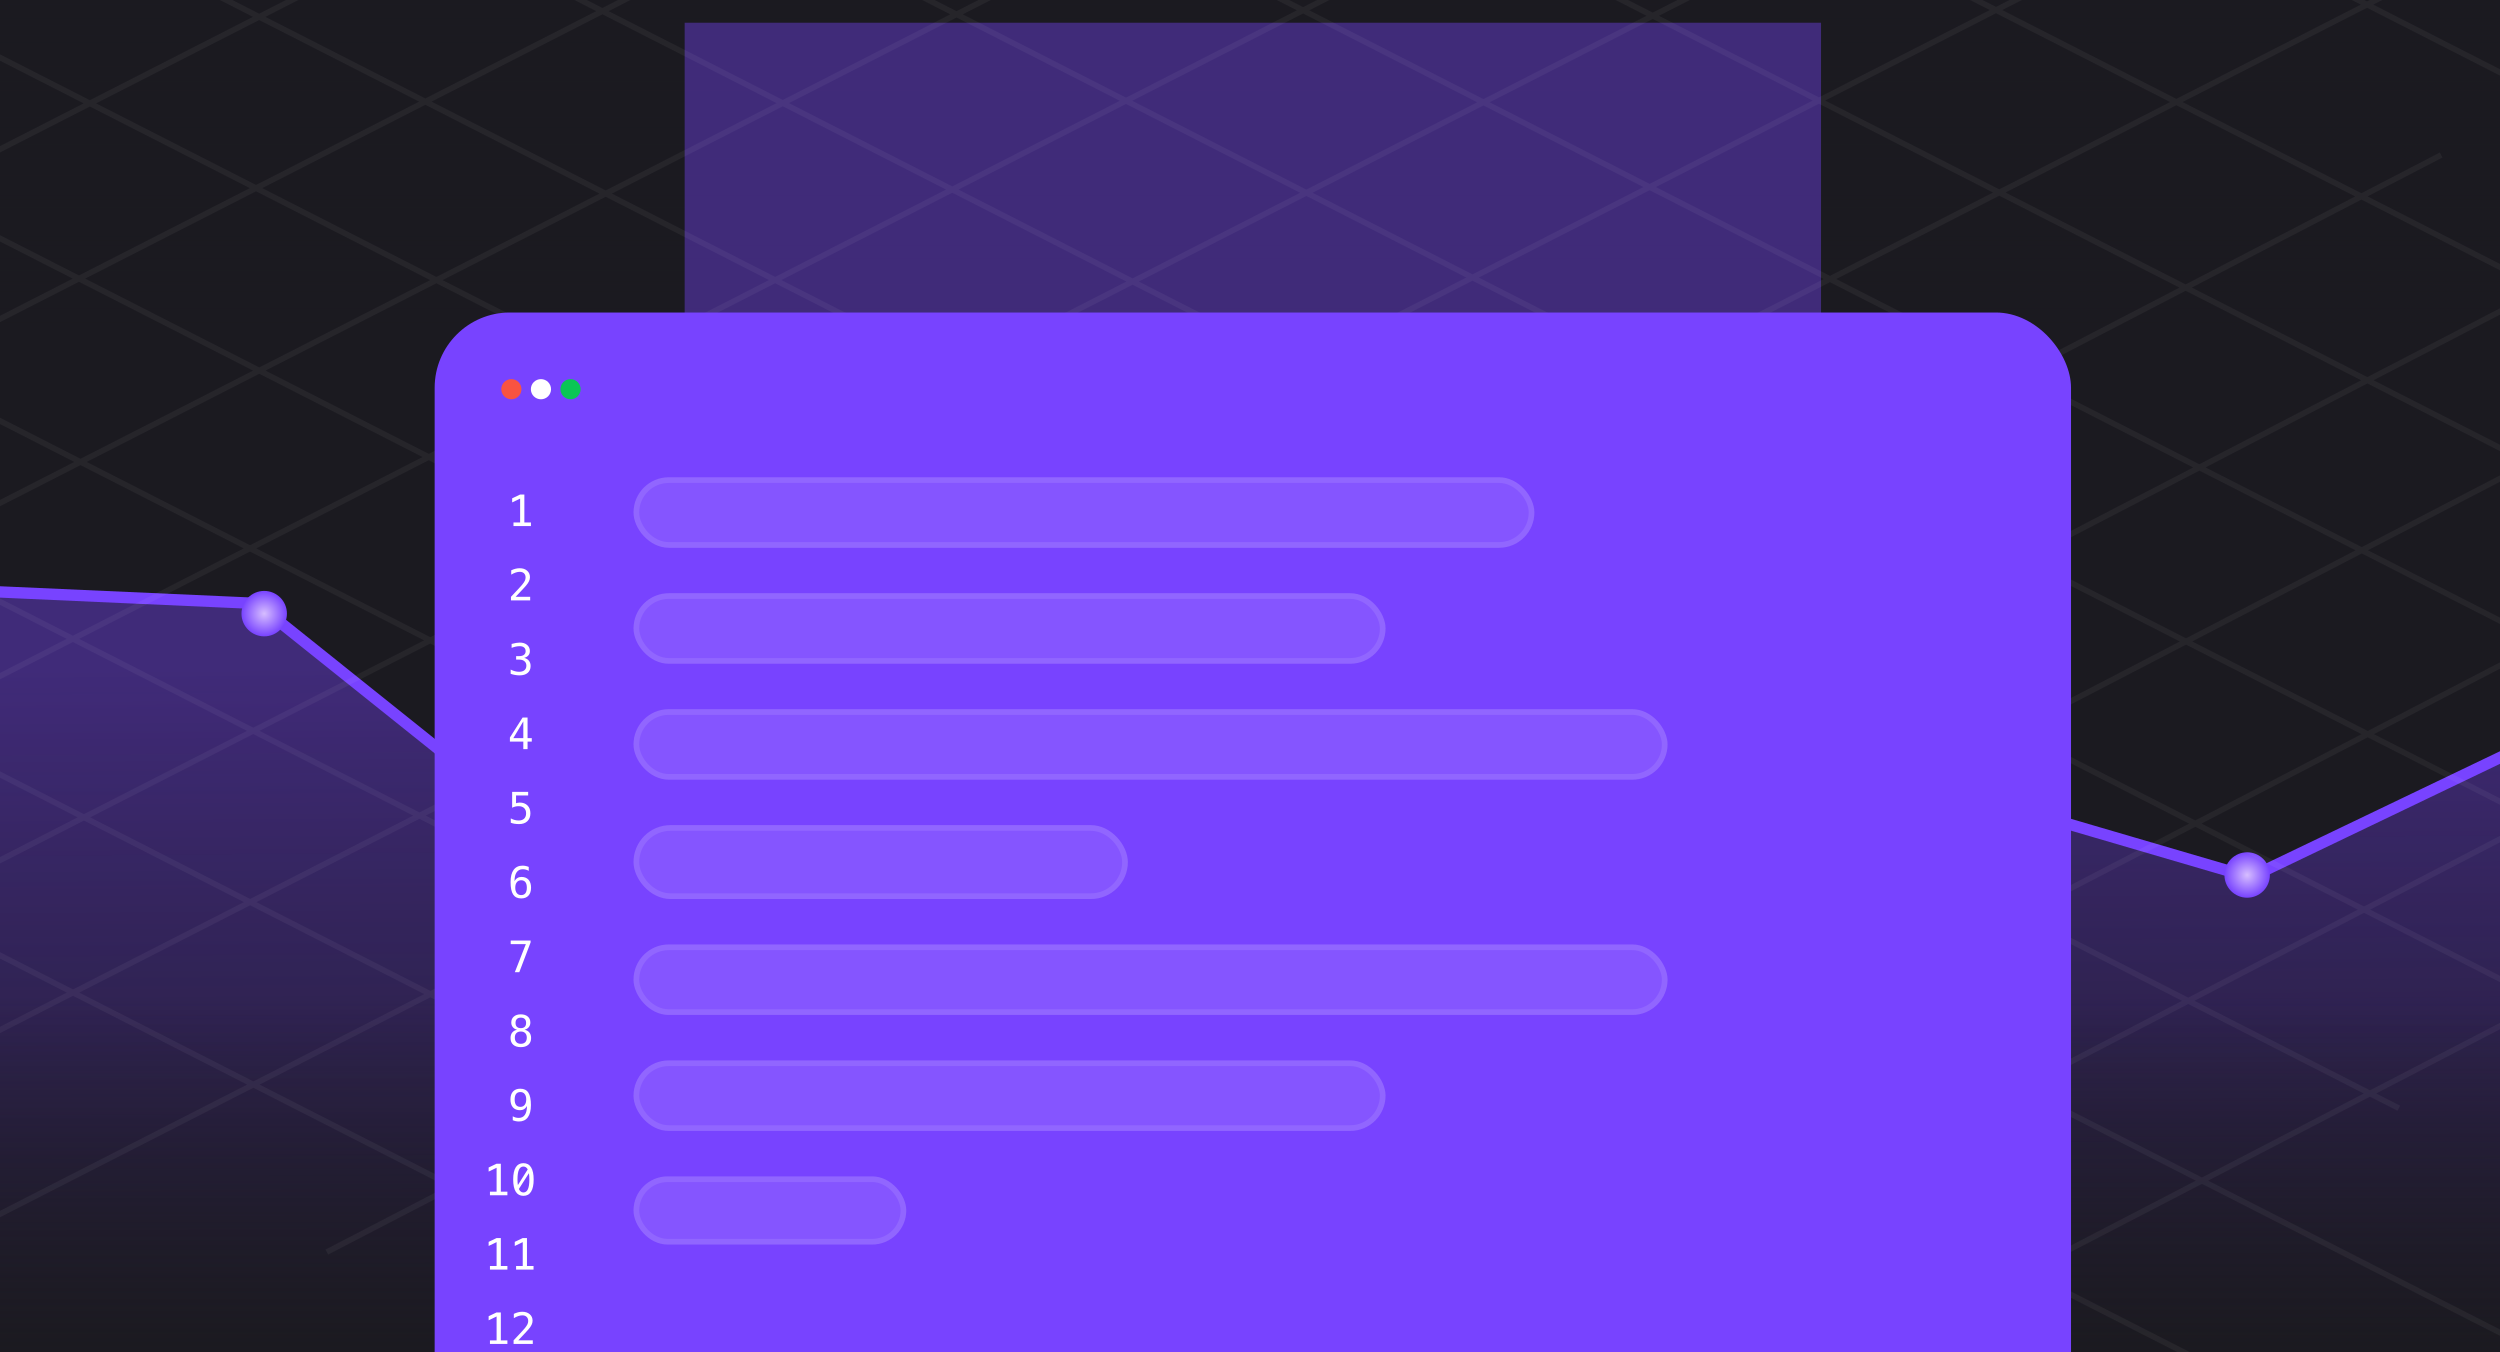 <svg width="440" height="238" viewBox="0 0 440 238" fill="none" xmlns="http://www.w3.org/2000/svg">
<g clip-path="url(#clip0_8621_347)">
<rect width="443" height="238" transform="translate(-1.5)" fill="#1B1A20"/>
<path d="M45.132 106.198L-5.5 103.935V246.234H446.256V130.324L396.056 154.402L345.856 139.697L295.671 91.6L245.912 111.757L195.717 132.629L145.522 142.507L95.327 146.371L45.132 106.198Z" fill="url(#paint0_linear_8621_347)" fill-opacity="0.4"/>
<path d="M-5.5 103.935L45.132 106.198L95.327 146.371L145.522 142.507L195.717 132.629L245.912 111.757L295.671 91.6L345.856 139.697L396.056 154.402L446.256 130.324" stroke="#7843FF" stroke-width="2" stroke-linejoin="round"/>
<rect x="-1.5" width="443" height="238" fill="url(#paint1_linear_8621_347)"/>
<g filter="url(#filter0_d_8621_347)">
<ellipse cx="46.5" cy="108" rx="4" ry="4" fill="url(#paint2_radial_8621_347)"/>
</g>
<g filter="url(#filter1_d_8621_347)">
<ellipse cx="395.5" cy="154" rx="4" ry="4" fill="url(#paint3_radial_8621_347)"/>
</g>
<g opacity="0.4" filter="url(#filter2_f_8621_347)">
<rect x="120.5" y="4" width="200" height="200" fill="#7843FF"/>
</g>
<g clip-path="url(#clip1_8621_347)">
<path opacity="0.05" d="M488.199 59.22L445.241 81.509M445.241 81.509L384.744 112.898M445.241 81.509L506.908 112.963M445.241 81.509L384.674 50.616M384.744 112.898L323.47 144.691M384.744 112.898L446.411 144.352M384.744 112.898L324.177 82.005M323.47 144.691L262.973 176.08M323.47 144.691L385.137 176.144M323.47 144.691L262.903 113.798M262.973 176.08L200.821 208.327M262.973 176.08L324.64 207.534M262.973 176.08L202.406 145.187M200.821 208.327L140.325 239.716M200.821 208.327L262.489 239.781M200.821 208.327L140.255 177.435M140.325 239.716L116.075 252.299M140.325 239.716L201.992 271.17M140.325 239.716L79.758 208.824M555.462 87.77L506.908 112.963M506.908 112.963L446.411 144.352M506.908 112.963L562.524 141.33M446.411 144.352L385.137 176.144M446.411 144.352L542.103 193.161M385.137 176.144L324.64 207.534M385.137 176.144L422.191 195.044M324.64 207.534L262.489 239.781M324.64 207.534L401.771 246.875M262.489 239.781L201.992 271.17M262.489 239.781L312.344 265.21M201.992 271.17L183.338 280.849M201.992 271.17L291.924 317.041M429.646 27.282L384.674 50.616M384.674 50.616L324.177 82.005M384.674 50.616L320.131 17.696M324.177 82.005L262.903 113.798M324.177 82.005L259.166 48.846M262.903 113.798L202.406 145.187M262.903 113.798L197.418 80.396M202.406 145.187L140.255 177.435M202.406 145.187L136.452 111.546M140.255 177.435L79.758 208.824M140.255 177.435L73.819 143.549M79.758 208.824L57.522 220.361M79.758 208.824L12.854 174.699M432.066 -39.497L384.861 -15.378M384.861 -15.378L320.131 17.696M384.861 -15.378L600.172 94.444M384.861 -15.378L323.873 -46.485M320.131 17.696L259.166 48.846M320.131 17.696L259.144 -13.411M259.166 48.846L197.418 80.396M259.166 48.846L198.179 17.739M197.418 80.396L136.452 111.546M197.418 80.396L136.43 49.289M136.452 111.546L73.819 143.549M136.452 111.546L75.465 80.439M73.819 143.549L12.854 174.699M73.819 143.549L12.832 112.442M12.854 174.699L-98.296 231.491M12.854 174.699L-48.133 143.592M402.063 -86.436L384.839 -77.635M384.839 -77.635L323.873 -46.485M384.839 -77.635L620.592 42.613M384.839 -77.635L262.283 -140.146M323.873 -46.485L259.144 -13.411M323.873 -46.485L262.305 -77.888M259.144 -13.411L198.179 17.739M259.144 -13.411L197.576 -44.815M198.179 17.739L136.43 49.289M198.179 17.739L136.61 -13.665M136.43 49.289L75.465 80.439M136.43 49.289L74.862 17.886M75.465 80.439L12.832 112.442M75.465 80.439L13.896 49.036M12.832 112.442L-48.133 143.592M12.832 112.442L-48.736 81.038M-48.133 143.592L-128.298 184.552M-48.133 143.592L-109.702 112.188M317.864 -106.276L262.305 -77.888M262.305 -77.888L197.576 -44.815M262.305 -77.888L201.318 -108.996M197.576 -44.815L136.61 -13.665M197.576 -44.815L136.588 -75.922M136.61 -13.665L74.862 17.886M136.61 -13.665L75.623 -44.772M74.862 17.886L13.896 49.036M74.862 17.886L13.874 -13.222M13.896 49.036L-48.736 81.038M13.896 49.036L-47.091 17.929M-48.736 81.038L-109.702 112.188M-48.736 81.038L-109.724 49.931M-109.702 112.188L-212.498 164.712M-109.702 112.188L-170.689 81.081M287.861 -153.215L262.283 -140.146M262.283 -140.146L201.318 -108.996M262.283 -140.146L90.04 -228M201.318 -108.996L136.588 -75.922M201.318 -108.996L69.62 -176.169M136.588 -75.922L75.623 -44.772M136.588 -75.922L31.971 -129.283M75.623 -44.772L13.874 -13.222M75.623 -44.772L11.551 -77.452M13.874 -13.222L-47.091 17.929M13.874 -13.222L-108.362 -75.57M-47.091 17.929L-109.724 49.931M-47.091 17.929L-128.782 -23.739M-109.724 49.931L-170.689 81.081M-109.724 49.931L-218.209 -5.403M-170.689 81.081L-242.5 117.773M-170.689 81.081L-238.629 46.428M551.107 59.483L508.149 81.772M508.149 81.772L447.652 113.162M508.149 81.772L569.816 113.226M508.149 81.772L447.582 50.88M447.652 113.162L386.378 144.954M447.652 113.162L509.319 144.616M447.652 113.162L387.085 82.269M386.378 144.954L325.881 176.343M386.378 144.954L448.045 176.408M386.378 144.954L325.811 114.061M325.881 176.343L263.729 208.591M325.881 176.343L387.548 207.797M325.881 176.343L265.314 145.45M263.729 208.591L203.233 239.98M263.729 208.591L325.396 240.045M263.729 208.591L203.162 177.698M203.233 239.98L178.983 252.562M203.233 239.98L264.9 271.434M203.233 239.98L142.666 209.087M618.37 88.034L569.816 113.226M569.816 113.226L509.319 144.616M569.816 113.226L625.431 141.594M509.319 144.616L448.045 176.408M509.319 144.616L605.011 193.424M448.045 176.408L387.548 207.797M448.045 176.408L485.098 195.307M387.548 207.797L325.396 240.045M387.548 207.797L464.678 247.138M325.396 240.045L264.9 271.434M325.396 240.045L375.252 265.474M264.9 271.434L246.246 281.113M264.9 271.434L354.832 317.304M492.554 27.546L447.582 50.88M447.582 50.88L387.085 82.269M447.582 50.88L383.039 17.959M387.085 82.269L325.811 114.061M387.085 82.269L322.074 49.109M325.811 114.061L265.314 145.45M325.811 114.061L260.325 80.66M265.314 145.45L203.162 177.698M265.314 145.45L199.36 111.81M203.162 177.698L142.666 209.087M203.162 177.698L136.727 143.812M142.666 209.087L120.43 220.624M142.666 209.087L75.762 174.962M494.974 -39.233L447.769 -15.114M447.769 -15.114L383.039 17.959M447.769 -15.114L663.08 94.707M447.769 -15.114L386.781 -46.221M383.039 17.959L322.074 49.109M383.039 17.959L322.052 -13.148M322.074 49.109L260.325 80.66M322.074 49.109L261.087 18.002M260.325 80.66L199.36 111.81M260.325 80.66L199.338 49.553M199.36 111.81L136.727 143.812M199.36 111.81L138.373 80.703M136.727 143.812L75.762 174.962M136.727 143.812L75.74 112.705M75.762 174.962L-35.388 231.754M75.762 174.962L14.775 143.855M464.971 -86.172L447.747 -77.371M447.747 -77.371L386.781 -46.221M447.747 -77.371L683.5 42.877M447.747 -77.371L325.191 -139.882M386.781 -46.221L322.052 -13.148M386.781 -46.221L325.213 -77.625M322.052 -13.148L261.087 18.002M322.052 -13.148L260.483 -44.551M261.087 18.002L199.338 49.553M261.087 18.002L199.518 -13.401M199.338 49.553L138.373 80.703M199.338 49.553L137.77 18.149M138.373 80.703L75.74 112.705M138.373 80.703L76.804 49.299M75.74 112.705L14.775 143.855M75.74 112.705L14.171 81.301M14.775 143.855L-65.39 184.815M14.775 143.855L-46.794 112.452M380.772 -106.013L325.213 -77.625M325.213 -77.625L260.483 -44.551M325.213 -77.625L264.226 -108.732M260.483 -44.551L199.518 -13.401M260.483 -44.551L199.496 -75.659M199.518 -13.401L137.77 18.149M199.518 -13.401L138.531 -44.508M137.77 18.149L76.804 49.299M137.77 18.149L76.782 -12.958M76.804 49.299L14.171 81.301M76.804 49.299L15.817 18.192M14.171 81.301L-46.794 112.452M14.171 81.301L-46.816 50.194M-46.794 112.452L-149.59 164.975M-46.794 112.452L-107.781 81.344M350.769 -152.952L325.191 -139.882M325.191 -139.882L264.226 -108.732M325.191 -139.882L152.947 -227.737M264.226 -108.732L199.496 -75.659M264.226 -108.732L132.527 -175.906M199.496 -75.659L138.531 -44.508M199.496 -75.659L94.879 -129.02M138.531 -44.508L76.782 -12.958M138.531 -44.508L74.459 -77.189M76.782 -12.958L15.817 18.192M76.782 -12.958L-45.454 -75.306M15.817 18.192L-46.816 50.194M15.817 18.192L-65.874 -23.475M-46.816 50.194L-107.781 81.344M-46.816 50.194L-155.301 -5.14M-107.781 81.344L-179.592 118.036M-107.781 81.344L-175.721 46.691" stroke="white"/>
</g>
<g clip-path="url(#clip2_8621_347)">
<rect x="76.5" y="55" width="288" height="272.552" rx="13.241" fill="#7843FF"/>
<path d="M86.231 222.819H87.401V218.614L86 219.289V218.566L87.394 217.902H88.147V222.819H89.302V223.448H86.231V222.819ZM90.831 222.819H92.001V218.614L90.6 219.289V218.566L91.993 217.902H92.746V222.819H93.902V223.448H90.831V222.819Z" fill="white"/>
<path d="M86.231 209.732H87.401V205.528L86 206.202V205.479L87.394 204.816H88.147V209.732H89.302V210.362H86.231V209.732ZM92.12 204.715C92.714 204.715 93.163 204.957 93.466 205.442C93.771 205.927 93.924 206.643 93.924 207.593C93.924 208.542 93.771 209.259 93.466 209.743C93.163 210.228 92.714 210.47 92.12 210.47C91.526 210.47 91.078 210.228 90.775 209.743C90.472 209.259 90.32 208.542 90.32 207.593C90.32 206.643 90.472 205.927 90.775 205.442C91.078 204.957 91.526 204.715 92.12 204.715ZM92.12 209.874C92.473 209.874 92.735 209.686 92.907 209.311C93.081 208.936 93.168 208.363 93.168 207.593C93.168 207.183 93.143 206.812 93.093 206.482L91.319 209.259C91.505 209.669 91.772 209.874 92.12 209.874ZM92.12 205.311C91.77 205.311 91.508 205.499 91.334 205.874C91.162 206.25 91.077 206.822 91.077 207.593C91.077 207.943 91.1 208.271 91.147 208.577L92.884 205.807C92.695 205.477 92.441 205.311 92.12 205.311Z" fill="white"/>
<path d="M86.231 235.905H87.401V231.7L86 232.375V231.652L87.394 230.988H88.147V235.905H89.302V236.534H86.231V235.905ZM91.215 235.901H93.771V236.534H90.391V235.901C90.855 235.411 91.262 234.979 91.61 234.604C91.957 234.228 92.197 233.964 92.329 233.81C92.577 233.507 92.745 233.262 92.832 233.075C92.919 232.887 92.963 232.694 92.963 232.498C92.963 232.187 92.871 231.944 92.687 231.767C92.505 231.591 92.256 231.502 91.938 231.502C91.711 231.502 91.474 231.543 91.226 231.625C90.977 231.708 90.714 231.832 90.435 231.998V231.238C90.691 231.116 90.942 231.024 91.188 230.962C91.437 230.9 91.682 230.869 91.923 230.869C92.467 230.869 92.904 231.014 93.235 231.305C93.568 231.593 93.734 231.972 93.734 232.442C93.734 232.68 93.678 232.919 93.566 233.157C93.457 233.396 93.278 233.659 93.03 233.948C92.891 234.109 92.688 234.333 92.422 234.619C92.159 234.904 91.756 235.332 91.215 235.901Z" fill="white"/>
<path d="M91.587 194.809C91.907 194.809 92.158 194.693 92.34 194.462C92.523 194.231 92.615 193.912 92.615 193.504C92.615 193.097 92.523 192.777 92.34 192.546C92.158 192.315 91.907 192.199 91.587 192.199C91.254 192.199 91.003 192.31 90.834 192.531C90.665 192.75 90.58 193.074 90.58 193.504C90.58 193.936 90.664 194.262 90.83 194.481C90.999 194.699 91.251 194.809 91.587 194.809ZM90.245 197.161V196.467C90.401 196.559 90.568 196.63 90.744 196.68C90.921 196.727 91.105 196.751 91.296 196.751C91.773 196.751 92.133 196.572 92.377 196.214C92.623 195.854 92.746 195.324 92.746 194.626C92.629 194.874 92.465 195.066 92.254 195.2C92.043 195.332 91.8 195.398 91.527 195.398C90.99 195.398 90.574 195.232 90.278 194.902C89.985 194.571 89.839 194.103 89.839 193.497C89.839 192.898 89.989 192.434 90.29 192.106C90.593 191.776 91.02 191.611 91.572 191.611C92.218 191.611 92.691 191.843 92.992 192.308C93.293 192.772 93.443 193.503 93.443 194.499C93.443 195.436 93.262 196.152 92.899 196.646C92.538 197.138 92.014 197.384 91.326 197.384C91.144 197.384 90.962 197.364 90.778 197.325C90.594 197.287 90.416 197.233 90.245 197.161Z" fill="white"/>
<path d="M91.661 181.547C91.326 181.547 91.066 181.641 90.882 181.83C90.701 182.017 90.61 182.281 90.61 182.624C90.61 182.967 90.702 183.234 90.886 183.426C91.072 183.614 91.331 183.709 91.661 183.709C91.999 183.709 92.259 183.616 92.44 183.429C92.624 183.24 92.716 182.972 92.716 182.624C92.716 182.284 92.623 182.019 92.437 181.83C92.253 181.641 91.994 181.547 91.661 181.547ZM91.005 181.234C90.685 181.152 90.434 180.999 90.252 180.775C90.073 180.552 89.984 180.282 89.984 179.967C89.984 179.524 90.134 179.174 90.435 178.915C90.736 178.655 91.144 178.524 91.661 178.524C92.181 178.524 92.591 178.655 92.891 178.915C93.192 179.174 93.342 179.524 93.342 179.967C93.342 180.282 93.252 180.552 93.07 180.775C92.891 180.999 92.642 181.152 92.321 181.234C92.694 181.316 92.978 181.481 93.175 181.73C93.373 181.978 93.473 182.3 93.473 182.695C93.473 183.197 93.312 183.59 92.992 183.873C92.671 184.156 92.228 184.298 91.661 184.298C91.095 184.298 90.651 184.157 90.331 183.877C90.013 183.593 89.853 183.202 89.853 182.702C89.853 182.305 89.952 181.982 90.148 181.733C90.347 181.482 90.632 181.316 91.005 181.234ZM90.733 180.037C90.733 180.336 90.813 180.563 90.972 180.72C91.131 180.876 91.361 180.954 91.661 180.954C91.964 180.954 92.195 180.876 92.355 180.72C92.514 180.563 92.593 180.336 92.593 180.037C92.593 179.734 92.514 179.503 92.355 179.344C92.198 179.185 91.967 179.106 91.661 179.106C91.361 179.106 91.131 179.186 90.972 179.348C90.813 179.507 90.733 179.737 90.733 180.037Z" fill="white"/>
<path d="M89.883 165.539H93.387V165.859L91.397 171.104H90.61L92.548 166.172H89.883V165.539Z" fill="white"/>
<path d="M93.059 152.575V153.268C92.903 153.176 92.736 153.107 92.56 153.06C92.383 153.01 92.199 152.985 92.008 152.985C91.531 152.985 91.169 153.165 90.923 153.526C90.677 153.883 90.554 154.411 90.554 155.11C90.674 154.861 90.839 154.671 91.05 154.539C91.261 154.405 91.504 154.338 91.777 154.338C92.314 154.338 92.729 154.503 93.022 154.834C93.317 155.162 93.465 155.628 93.465 156.232C93.465 156.833 93.314 157.299 93.011 157.629C92.707 157.96 92.281 158.125 91.732 158.125C91.086 158.125 90.613 157.894 90.312 157.432C90.011 156.967 89.861 156.237 89.861 155.24C89.861 154.301 90.041 153.585 90.401 153.093C90.764 152.599 91.288 152.352 91.974 152.352C92.158 152.352 92.342 152.371 92.526 152.411C92.71 152.448 92.888 152.503 93.059 152.575ZM91.717 154.927C91.397 154.927 91.144 155.043 90.96 155.274C90.777 155.505 90.685 155.824 90.685 156.232C90.685 156.639 90.777 156.959 90.96 157.19C91.144 157.421 91.397 157.536 91.717 157.536C92.05 157.536 92.301 157.427 92.47 157.208C92.639 156.987 92.724 156.662 92.724 156.232C92.724 155.799 92.639 155.474 92.47 155.255C92.301 155.036 92.05 154.927 91.717 154.927Z" fill="white"/>
<path d="M90.137 139.366H92.955V140H90.823V141.368C90.93 141.328 91.036 141.299 91.143 141.282C91.252 141.262 91.362 141.252 91.471 141.252C92.048 141.252 92.505 141.422 92.843 141.763C93.181 142.103 93.35 142.564 93.35 143.146C93.35 143.732 93.172 144.194 92.817 144.532C92.464 144.87 91.981 145.039 91.367 145.039C91.071 145.039 90.8 145.019 90.554 144.979C90.311 144.94 90.092 144.88 89.898 144.8V144.036C90.127 144.161 90.357 144.254 90.588 144.316C90.819 144.376 91.055 144.405 91.296 144.405C91.711 144.405 92.03 144.296 92.254 144.077C92.48 143.859 92.593 143.548 92.593 143.146C92.593 142.748 92.476 142.439 92.243 142.217C92.012 141.996 91.689 141.886 91.274 141.886C91.072 141.886 90.876 141.909 90.685 141.956C90.493 142.001 90.311 142.07 90.137 142.161V139.366Z" fill="white"/>
<path d="M92.258 115.781C92.623 115.878 92.903 116.05 93.096 116.299C93.29 116.545 93.387 116.853 93.387 117.223C93.387 117.735 93.214 118.138 92.869 118.431C92.526 118.722 92.05 118.867 91.441 118.867C91.185 118.867 90.924 118.843 90.659 118.796C90.393 118.749 90.132 118.681 89.876 118.591V117.842C90.129 117.974 90.379 118.072 90.625 118.136C90.871 118.201 91.116 118.233 91.359 118.233C91.772 118.233 92.089 118.14 92.31 117.954C92.531 117.767 92.642 117.499 92.642 117.149C92.642 116.826 92.531 116.57 92.31 116.381C92.089 116.189 91.789 116.094 91.412 116.094H90.838V115.475H91.412C91.757 115.475 92.027 115.399 92.22 115.248C92.414 115.096 92.511 114.885 92.511 114.614C92.511 114.328 92.42 114.11 92.239 113.958C92.06 113.804 91.804 113.727 91.471 113.727C91.25 113.727 91.021 113.752 90.785 113.801C90.549 113.851 90.302 113.926 90.044 114.025V113.332C90.344 113.252 90.611 113.193 90.845 113.153C91.081 113.113 91.29 113.093 91.471 113.093C92.013 113.093 92.445 113.23 92.768 113.503C93.094 113.774 93.257 114.134 93.257 114.584C93.257 114.89 93.171 115.144 92.999 115.348C92.83 115.552 92.583 115.696 92.258 115.781Z" fill="white"/>
<path d="M92.103 126.966L90.347 129.907H92.103V126.966ZM91.98 126.28H92.852V129.907H93.594V130.518H92.852V131.845H92.103V130.518H89.743V129.806L91.98 126.28Z" fill="white"/>
<path d="M90.754 105.039H93.311V105.673H89.93V105.039C90.394 104.549 90.801 104.117 91.149 103.742C91.497 103.367 91.736 103.102 91.868 102.948C92.117 102.645 92.284 102.4 92.371 102.214C92.458 102.025 92.502 101.832 92.502 101.636C92.502 101.325 92.41 101.082 92.226 100.905C92.044 100.729 91.795 100.641 91.477 100.641C91.251 100.641 91.013 100.682 90.765 100.764C90.516 100.846 90.253 100.97 89.975 101.136V100.376C90.231 100.254 90.481 100.162 90.728 100.1C90.976 100.038 91.221 100.007 91.462 100.007C92.006 100.007 92.443 100.152 92.774 100.443C93.107 100.731 93.273 101.11 93.273 101.58C93.273 101.819 93.217 102.057 93.106 102.296C92.996 102.534 92.817 102.798 92.569 103.086C92.43 103.247 92.227 103.471 91.961 103.757C91.698 104.043 91.295 104.47 90.754 105.039Z" fill="white"/>
<path d="M90.372 91.956H91.542V87.752L90.141 88.427V87.703L91.535 87.04H92.287V91.956H93.443V92.586H90.372V91.956Z" fill="white"/>
<path d="M91.5 68.5C91.5 69.328 90.828 70 90 70C89.172 70 88.5 69.328 88.5 68.5C88.5 67.672 89.172 67 90 67C90.828 67 91.5 67.672 91.5 68.5Z" fill="#F95341" stroke="#F95341" stroke-width="0.552"/>
<path d="M96.707 68.5C96.707 69.328 96.035 70 95.207 70C94.379 70 93.707 69.328 93.707 68.5C93.707 67.672 94.379 67 95.207 67C96.035 67 96.707 67.672 96.707 68.5Z" fill="white" stroke="white" stroke-width="0.552"/>
<path d="M101.914 68.5C101.914 69.328 101.242 70 100.414 70C99.585 70 98.914 69.328 98.914 68.5C98.914 67.672 99.585 67 100.414 67C101.242 67 101.914 67.672 101.914 68.5Z" fill="#0AC655" stroke="#0AC655" stroke-width="0.552"/>
<rect x="111.5" y="84" width="158.55" height="12.408" rx="6.204" fill="white" fill-opacity="0.1"/>
<rect x="112" y="84.5" width="157.55" height="11.408" rx="5.704" stroke="white" stroke-opacity="0.1"/>
<rect x="111.5" y="104.408" width="132.355" height="12.408" rx="6.204" fill="white" fill-opacity="0.1"/>
<rect x="112" y="104.908" width="131.355" height="11.408" rx="5.704" stroke="white" stroke-opacity="0.1"/>
<rect x="111.5" y="124.817" width="181.988" height="12.408" rx="6.204" fill="white" fill-opacity="0.1"/>
<rect x="112" y="125.317" width="180.988" height="11.408" rx="5.704" stroke="white" stroke-opacity="0.1"/>
<rect x="111.5" y="145.225" width="87" height="13" rx="6.5" fill="white" fill-opacity="0.1"/>
<rect x="112" y="145.725" width="86" height="12" rx="6" stroke="white" stroke-opacity="0.1"/>
<rect x="111.5" y="166.225" width="181.988" height="12.408" rx="6.204" fill="white" fill-opacity="0.1"/>
<rect x="112" y="166.725" width="180.988" height="11.408" rx="5.704" stroke="white" stroke-opacity="0.1"/>
<rect x="111.5" y="186.633" width="132.355" height="12.408" rx="6.204" fill="white" fill-opacity="0.1"/>
<rect x="112" y="187.133" width="131.355" height="11.408" rx="5.704" stroke="white" stroke-opacity="0.1"/>
<rect x="111.5" y="207.042" width="48" height="12" rx="6" fill="white" fill-opacity="0.1"/>
<rect x="112" y="207.542" width="47" height="11" rx="5.5" stroke="white" stroke-opacity="0.1"/>
</g>
</g>
<defs>
<filter id="filter0_d_8621_347" x="31.827" y="93.327" width="29.345" height="29.345" filterUnits="userSpaceOnUse" color-interpolation-filters="sRGB">
<feFlood flood-opacity="0" result="BackgroundImageFix"/>
<feColorMatrix in="SourceAlpha" type="matrix" values="0 0 0 0 0 0 0 0 0 0 0 0 0 0 0 0 0 0 127 0" result="hardAlpha"/>
<feOffset/>
<feGaussianBlur stdDeviation="5.336"/>
<feComposite in2="hardAlpha" operator="out"/>
<feColorMatrix type="matrix" values="0 0 0 0 1 0 0 0 0 1 0 0 0 0 1 0 0 0 0.38 0"/>
<feBlend mode="normal" in2="BackgroundImageFix" result="effect1_dropShadow_8621_347"/>
<feBlend mode="normal" in="SourceGraphic" in2="effect1_dropShadow_8621_347" result="shape"/>
</filter>
<filter id="filter1_d_8621_347" x="380.827" y="139.327" width="29.345" height="29.345" filterUnits="userSpaceOnUse" color-interpolation-filters="sRGB">
<feFlood flood-opacity="0" result="BackgroundImageFix"/>
<feColorMatrix in="SourceAlpha" type="matrix" values="0 0 0 0 0 0 0 0 0 0 0 0 0 0 0 0 0 0 127 0" result="hardAlpha"/>
<feOffset/>
<feGaussianBlur stdDeviation="5.336"/>
<feComposite in2="hardAlpha" operator="out"/>
<feColorMatrix type="matrix" values="0 0 0 0 1 0 0 0 0 1 0 0 0 0 1 0 0 0 0.38 0"/>
<feBlend mode="normal" in2="BackgroundImageFix" result="effect1_dropShadow_8621_347"/>
<feBlend mode="normal" in="SourceGraphic" in2="effect1_dropShadow_8621_347" result="shape"/>
</filter>
<filter id="filter2_f_8621_347" x="20.5" y="-96" width="400" height="400" filterUnits="userSpaceOnUse" color-interpolation-filters="sRGB">
<feFlood flood-opacity="0" result="BackgroundImageFix"/>
<feBlend mode="normal" in="SourceGraphic" in2="BackgroundImageFix" result="shape"/>
<feGaussianBlur stdDeviation="50" result="effect1_foregroundBlur_8621_347"/>
</filter>
<linearGradient id="paint0_linear_8621_347" x1="229" y1="116" x2="230.5" y2="297" gradientUnits="userSpaceOnUse">
<stop stop-color="#7843FF"/>
<stop offset="1" stop-color="#482899" stop-opacity="0"/>
</linearGradient>
<linearGradient id="paint1_linear_8621_347" x1="220" y1="0" x2="220" y2="238" gradientUnits="userSpaceOnUse">
<stop stop-color="#1B1A20"/>
<stop offset="0.242" stop-color="#1B1A20" stop-opacity="0"/>
<stop offset="0.739" stop-color="#1B1A20" stop-opacity="0"/>
<stop offset="1" stop-color="#1B1A20"/>
</linearGradient>
<radialGradient id="paint2_radial_8621_347" cx="0" cy="0" r="1" gradientUnits="userSpaceOnUse" gradientTransform="translate(46.5 108) rotate(90) scale(4 4)">
<stop stop-color="#D6BDFF"/>
<stop offset="1" stop-color="#7843FF"/>
</radialGradient>
<radialGradient id="paint3_radial_8621_347" cx="0" cy="0" r="1" gradientUnits="userSpaceOnUse" gradientTransform="translate(395.5 154) rotate(90) scale(4 4)">
<stop stop-color="#D6BDFF"/>
<stop offset="1" stop-color="#7843FF"/>
</radialGradient>
<clipPath id="clip0_8621_347">
<rect width="443" height="238" fill="white" transform="translate(-1.5)"/>
</clipPath>
<clipPath id="clip1_8621_347">
<rect width="443" height="238" fill="white" transform="translate(-1.5)"/>
</clipPath>
<clipPath id="clip2_8621_347">
<rect x="76.5" y="55" width="288" height="272.552" rx="13.241" fill="white"/>
</clipPath>
</defs>
</svg>
